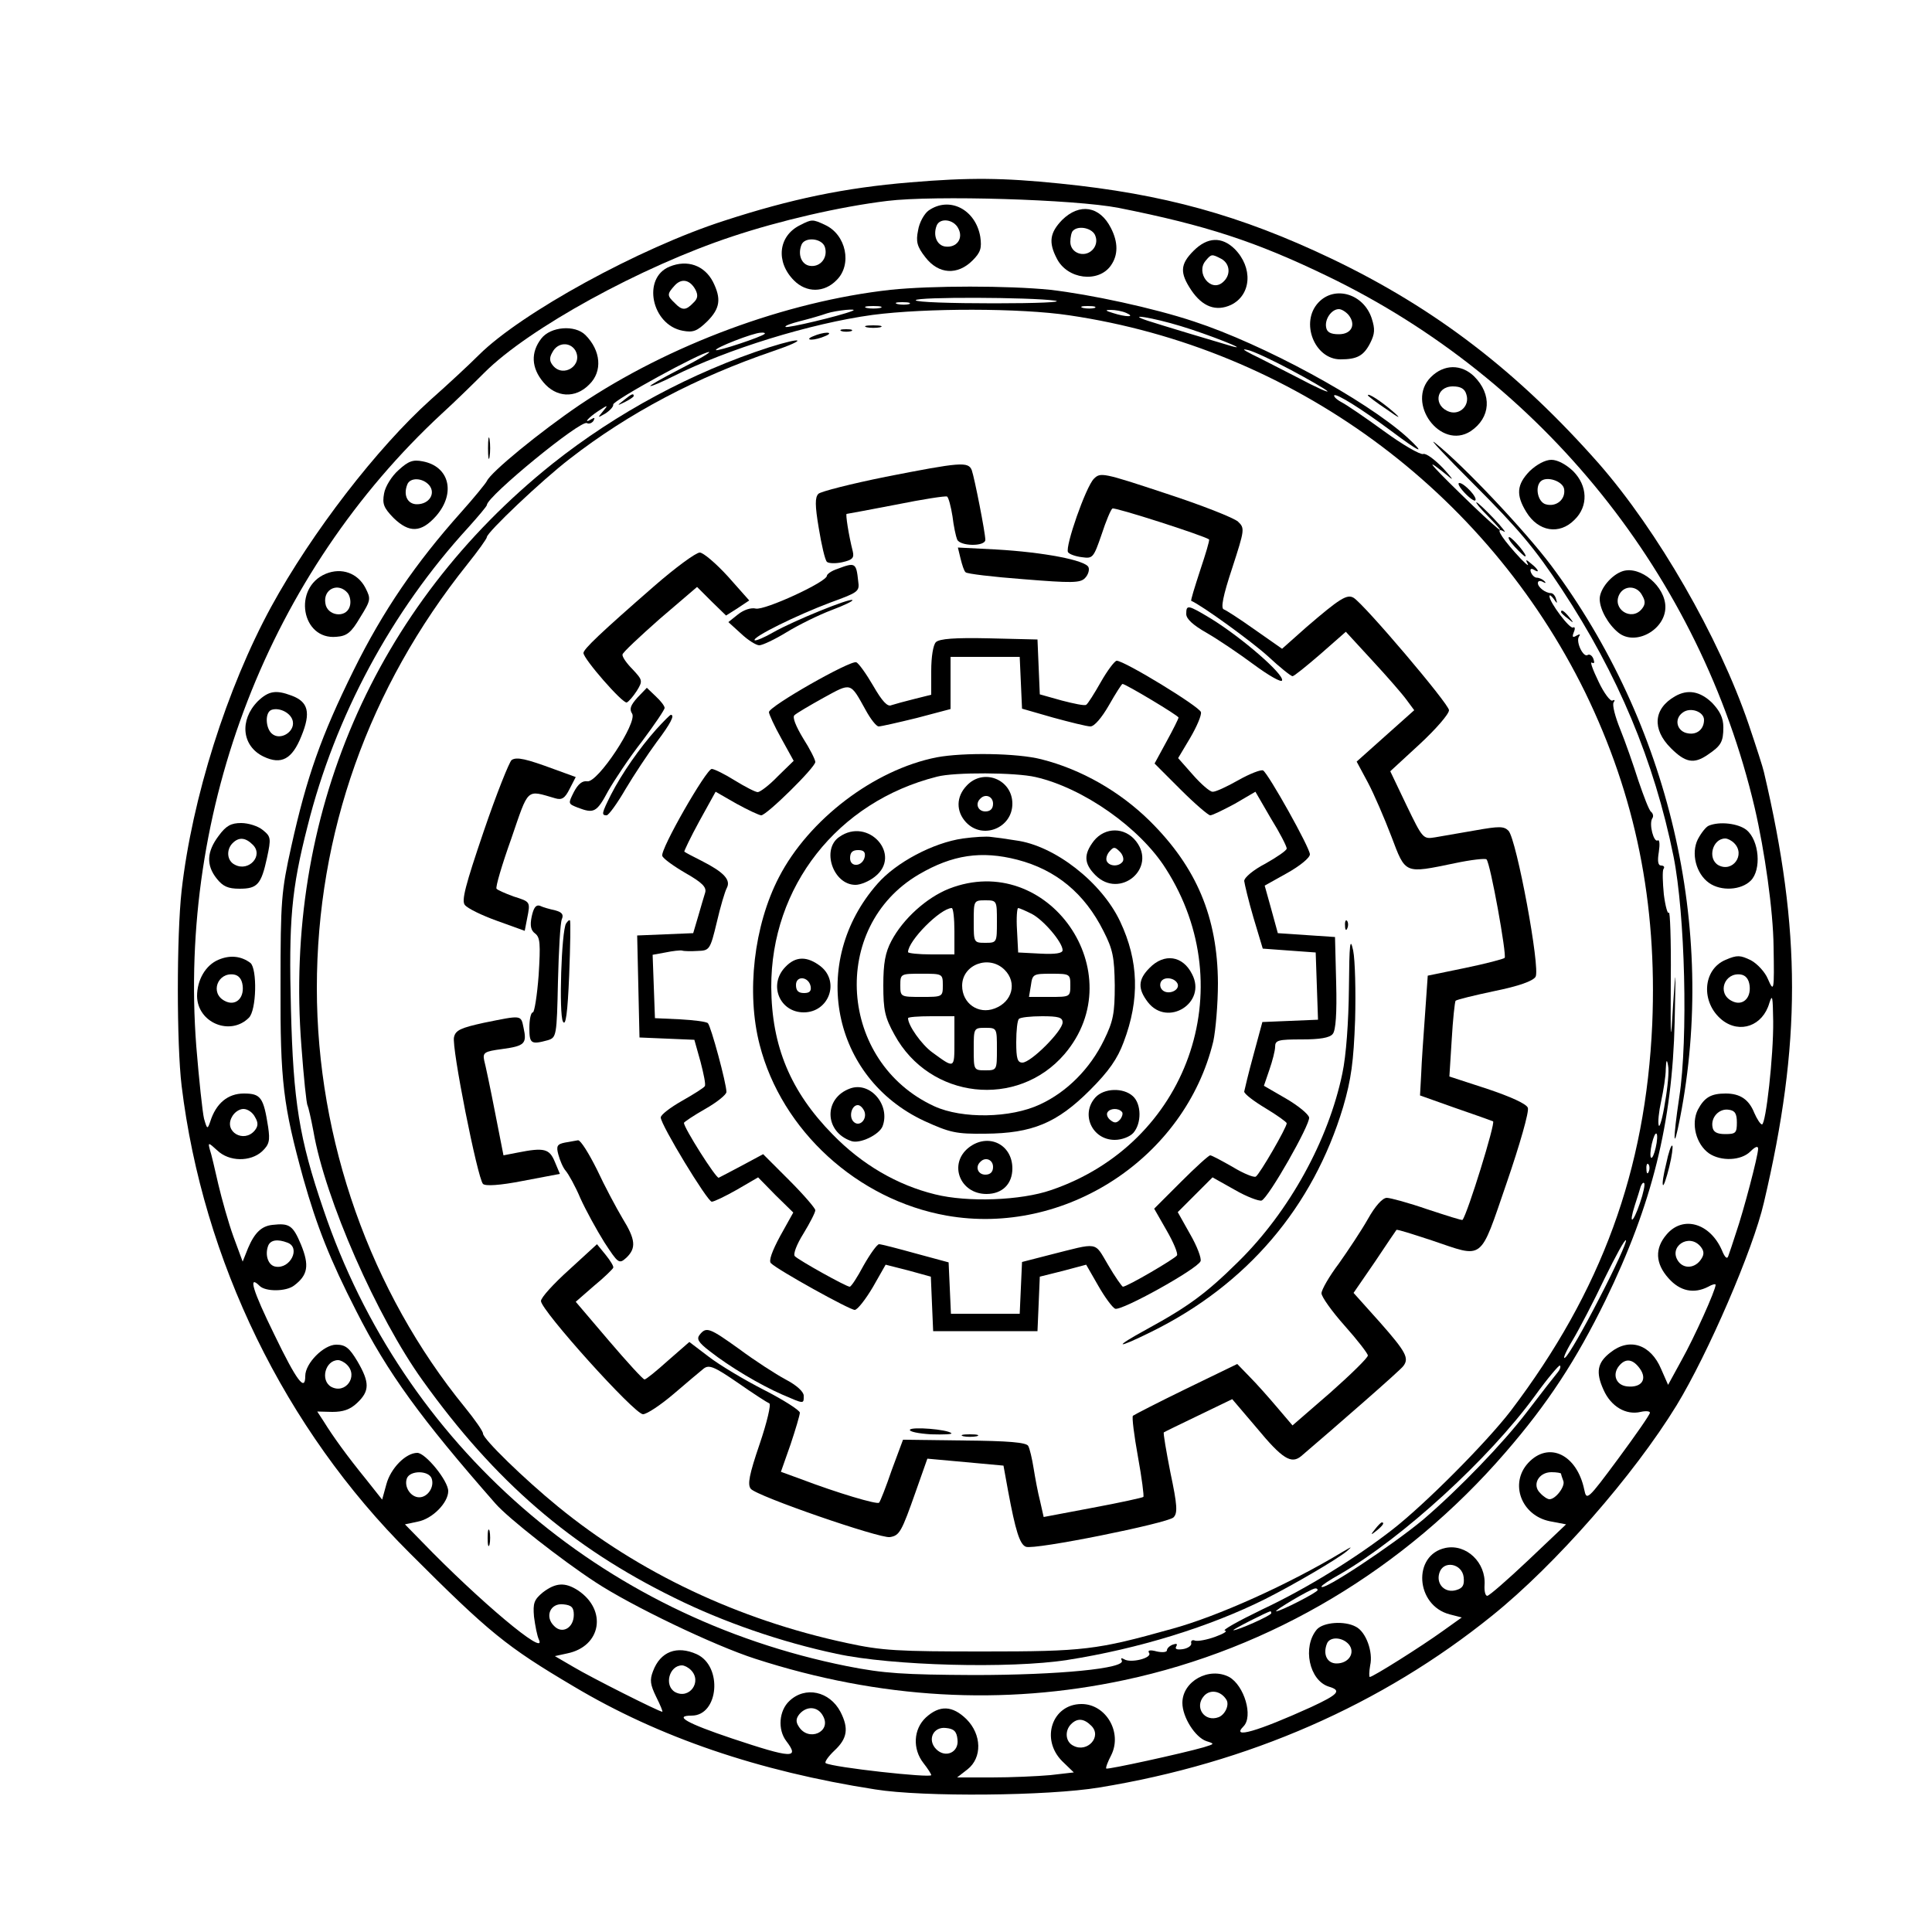 <?xml version="1.0" standalone="no"?>
<!DOCTYPE svg PUBLIC "-//W3C//DTD SVG 20010904//EN"
 "http://www.w3.org/TR/2001/REC-SVG-20010904/DTD/svg10.dtd">
<svg version="1.0" xmlns="http://www.w3.org/2000/svg"
 width="500pt" height="500pt" viewBox="0 0 500 500"
 preserveAspectRatio="xMidYMid meet">

<g transform="translate(0,500) scale(0.1,-0.1)"
fill="#000000" stroke="none">
<path d="M2355 4528 c-169 -14 -308 -43 -480 -99 -221 -71 -526 -239 -635
-347 -26 -26 -82 -78 -125 -116 -139 -125 -308 -344 -413 -536 -115 -211 -205
-496 -232 -735 -13 -117 -13 -397 0 -505 55 -452 267 -888 590 -1209 207 -207
250 -242 424 -345 221 -132 479 -220 781 -267 124 -20 448 -17 580 5 386 63
731 214 1017 445 164 132 366 363 477 544 81 133 198 403 226 525 97 412 97
702 0 1114 -2 10 -20 66 -40 125 -77 225 -235 499 -387 673 -210 238 -423 402
-693 531 -235 112 -434 167 -702 194 -147 15 -234 16 -388 3z m540 -66 c226
-45 355 -87 541 -177 557 -269 964 -776 1105 -1375 26 -112 48 -267 49 -360 2
-115 1 -120 -15 -83 -7 17 -27 39 -44 48 -27 13 -35 14 -65 1 -60 -25 -65
-111 -9 -156 46 -36 105 -15 122 44 8 25 9 17 10 -47 1 -89 -19 -267 -29 -267
-4 0 -13 14 -20 30 -14 35 -37 50 -74 50 -38 0 -55 -10 -72 -42 -18 -36 -5
-89 29 -113 31 -21 83 -19 107 5 13 13 20 15 20 7 0 -18 -38 -162 -57 -217 -8
-25 -17 -52 -20 -60 -3 -10 -9 -5 -17 15 -31 70 -101 90 -143 40 -31 -36 -29
-75 5 -113 30 -34 66 -41 103 -22 10 6 19 8 19 5 0 -14 -55 -136 -88 -195
l-35 -64 -18 41 c-27 64 -82 82 -131 43 -34 -26 -39 -51 -18 -97 19 -43 58
-66 96 -57 13 3 24 2 24 -2 0 -5 -37 -58 -82 -119 -80 -108 -82 -109 -88 -80
-19 91 -92 126 -145 69 -49 -53 -18 -136 56 -151 l42 -8 -98 -93 c-53 -50
-101 -92 -106 -92 -5 0 -8 12 -7 28 4 58 -47 107 -101 96 -86 -18 -78 -149 11
-172 l31 -8 -49 -35 c-57 -41 -181 -119 -189 -119 -2 0 -2 13 1 30 8 35 -11
87 -37 100 -29 16 -84 12 -101 -7 -38 -45 -20 -132 31 -148 34 -10 25 -20 -46
-53 -139 -63 -208 -83 -175 -50 26 26 2 106 -37 128 -52 27 -121 -11 -121 -67
0 -37 33 -89 62 -99 22 -7 22 -7 -7 -16 -56 -16 -248 -58 -252 -55 -2 2 4 18
13 35 29 59 -14 132 -77 132 -76 0 -107 -91 -50 -148 l30 -29 -61 -7 c-34 -3
-101 -6 -151 -6 l-90 0 27 21 c38 30 37 90 -3 130 -36 35 -69 37 -105 4 -32
-30 -35 -81 -6 -118 11 -14 20 -28 20 -31 0 -8 -255 20 -273 31 -4 2 6 17 23
33 33 31 37 57 15 100 -28 53 -91 67 -132 28 -27 -25 -31 -74 -8 -104 35 -46
15 -45 -141 7 -116 39 -152 59 -104 59 70 0 81 128 13 159 -51 23 -94 7 -113
-44 -9 -23 -7 -35 8 -66 11 -22 18 -39 16 -39 -8 0 -183 88 -230 116 l-48 28
32 7 c88 18 104 112 28 163 -34 22 -58 20 -91 -5 -23 -19 -26 -28 -23 -63 3
-23 8 -50 13 -60 20 -46 -155 101 -303 254 l-44 45 33 7 c38 7 79 49 79 79 0
27 -59 99 -80 99 -30 0 -69 -40 -80 -81 l-11 -40 -42 53 c-48 59 -85 110 -109
149 l-17 26 39 -1 c28 0 46 6 64 23 33 31 33 53 1 108 -21 35 -31 43 -55 43
-32 0 -80 -48 -80 -81 0 -42 -22 -13 -80 107 -56 114 -69 157 -38 126 15 -15
68 -15 89 1 36 27 40 52 18 106 -21 50 -30 56 -74 51 -28 -3 -46 -20 -63 -60
l-14 -35 -24 65 c-13 36 -30 97 -39 135 -9 39 -18 79 -22 90 -5 19 -4 19 19
-2 31 -30 86 -30 116 -3 19 18 21 28 16 63 -12 77 -19 87 -63 87 -41 0 -72
-25 -87 -73 -7 -20 -8 -20 -16 8 -4 17 -13 101 -20 187 -47 615 189 1224 636
1638 33 30 82 78 110 106 114 114 405 274 641 352 123 41 278 77 401 92 122
15 486 4 599 -18z m1633 -2013 c4 -34 -20 -54 -47 -39 -38 20 -18 74 24 68 13
-2 21 -12 23 -29z m-3868 -340 c9 -15 8 -24 -1 -35 -28 -33 -80 -3 -59 35 6
12 19 21 30 21 11 0 24 -9 30 -21z m3835 -14 c0 -27 -3 -30 -30 -30 -21 0 -31
5 -33 18 -5 25 17 49 42 45 16 -2 21 -10 21 -33z m-3751 -311 c35 -13 7 -69
-31 -62 -19 3 -28 30 -19 54 6 15 24 18 50 8z m3657 -10 c9 -11 10 -20 2 -32
-15 -24 -44 -27 -59 -7 -28 38 27 75 57 39z m-3503 -306 c30 -30 -4 -77 -41
-57 -29 17 -15 69 18 69 6 0 16 -5 23 -12z m3346 -10 c20 -28 4 -50 -33 -46
-29 3 -39 31 -21 53 17 21 36 18 54 -7z m-3127 -284 c8 -22 -10 -49 -32 -49
-22 0 -40 27 -32 49 8 21 56 21 64 0z m2923 12 c0 -2 3 -11 6 -19 5 -14 -20
-47 -36 -47 -5 0 -16 7 -24 16 -22 21 -4 54 29 54 14 0 25 -2 25 -4z m-252
-268 c2 -20 -2 -28 -19 -33 -29 -9 -53 15 -44 44 10 34 59 25 63 -11z m-2303
-97 c0 -34 -30 -51 -51 -29 -25 24 -10 60 24 56 21 -2 27 -8 27 -27z m2006
-77 c17 -21 0 -49 -32 -49 -24 0 -36 23 -25 51 7 19 40 18 57 -2z m-1703 -66
c30 -30 -4 -77 -41 -57 -29 17 -15 69 18 69 6 0 16 -5 23 -12z m1386 -77 c8
-13 -3 -38 -20 -45 -37 -14 -64 26 -38 55 16 18 44 13 58 -10z m-1044 -42 c23
-41 -38 -68 -63 -27 -8 12 -7 21 2 32 19 22 48 20 61 -5z m694 -25 c29 -28
-10 -71 -46 -52 -21 10 -23 39 -6 56 16 16 33 15 52 -4z m-346 -36 c4 -33 -31
-49 -55 -25 -24 24 -8 59 25 55 21 -2 28 -9 30 -30z"/>
<path d="M2403 4455 c-11 -8 -24 -31 -27 -51 -6 -29 -3 -42 19 -70 34 -44 83
-47 122 -8 21 21 24 32 20 61 -12 71 -80 106 -134 68z m77 -46 c14 -26 -4 -51
-34 -47 -21 3 -32 28 -22 54 8 21 44 17 56 -7z"/>
<path d="M2749 4431 c-32 -33 -36 -58 -14 -100 27 -54 108 -64 140 -18 19 27
19 60 0 97 -29 57 -81 65 -126 21z m86 -42 c5 -13 1 -27 -8 -36 -21 -21 -57
-8 -57 21 0 12 3 26 7 29 15 15 52 6 58 -14z"/>
<path d="M2070 4417 c-56 -28 -63 -95 -15 -143 32 -32 78 -32 110 1 41 40 25
118 -30 143 -32 15 -34 15 -65 -1z m65 -57 c8 -27 -12 -52 -39 -48 -21 3 -32
28 -22 54 8 22 54 18 61 -6z"/>
<path d="M3089 4351 c-35 -35 -36 -57 -6 -102 29 -43 64 -56 103 -38 53 26 57
97 9 145 -33 32 -70 31 -106 -5z m72 -21 c23 -13 25 -43 3 -61 -31 -26 -70 25
-44 56 15 18 16 18 41 5z"/>
<path d="M1733 4310 c-72 -29 -47 -151 34 -166 27 -5 37 -1 63 24 34 34 37 59
15 103 -22 42 -66 58 -112 39z m67 -60 c7 -14 6 -23 -6 -34 -19 -20 -29 -20
-48 0 -20 19 -20 23 0 45 18 20 40 15 54 -11z"/>
<path d="M2305 4250 c-271 -30 -573 -142 -805 -298 -103 -70 -230 -174 -240
-197 -3 -6 -33 -43 -67 -81 -117 -131 -202 -255 -278 -409 -84 -170 -121 -275
-161 -455 -26 -117 -28 -140 -28 -360 -1 -250 7 -311 59 -500 35 -124 69 -210
137 -343 81 -160 167 -278 360 -498 33 -38 171 -146 258 -203 94 -62 309 -165
415 -199 322 -104 641 -122 955 -55 380 81 725 287 986 589 110 127 183 239
259 394 121 249 173 460 179 720 3 143 3 148 -4 45 -6 -106 -7 -101 -6 67 1
99 -2 177 -5 171 -3 -5 -9 16 -13 47 -3 31 -4 61 -1 66 4 5 1 9 -6 9 -8 0 -10
11 -6 35 3 20 2 33 -3 30 -10 -6 -23 42 -14 57 4 5 2 13 -3 17 -5 3 -19 40
-33 81 -13 41 -34 101 -47 133 -13 32 -21 63 -17 69 4 6 3 8 -3 5 -5 -3 -22
19 -36 49 -15 31 -23 53 -17 49 6 -3 7 0 4 9 -3 9 -10 14 -15 11 -11 -8 -31
33 -23 47 5 7 3 8 -6 3 -10 -6 -12 -4 -7 9 4 9 3 15 -2 12 -8 -5 -61 65 -61
81 0 5 5 1 11 -7 9 -13 10 -13 6 0 -2 8 -8 15 -13 15 -14 0 -34 15 -34 26 0 6
6 7 13 3 7 -4 9 -3 4 2 -5 5 -14 9 -20 9 -5 0 -12 6 -15 14 -3 8 0 11 7 7 17
-11 13 0 -6 15 -14 12 -16 12 -9 -1 4 -8 -11 5 -33 30 -40 45 -52 68 -28 54 6
-4 -6 12 -28 35 -21 22 -41 41 -44 41 -3 0 10 -16 29 -35 68 -70 22 -33 -70
57 -87 85 -95 97 -30 44 14 -12 7 -2 -15 22 -22 23 -45 40 -52 37 -8 -2 -53
24 -101 59 -48 35 -98 69 -110 75 -13 7 -21 15 -19 18 6 5 69 -34 147 -92 76
-57 93 -64 41 -16 -108 97 -371 240 -551 299 -105 35 -268 70 -372 82 -109 11
-307 11 -413 0z m425 -28 c25 -4 -46 -7 -157 -7 -112 0 -203 3 -203 8 0 9 298
8 360 -1z m-377 -9 c-7 -2 -21 -2 -30 0 -10 3 -4 5 12 5 17 0 24 -2 18 -5z
m-75 -10 c-10 -2 -26 -2 -35 0 -10 3 -2 5 17 5 19 0 27 -2 18 -5z m555 0 c-7
-2 -21 -2 -30 0 -10 3 -4 5 12 5 17 0 24 -2 18 -5z m-628 -8 c-33 -13 -168
-45 -172 -41 -3 3 15 9 38 15 24 6 55 15 69 20 24 8 86 14 65 6z m562 -11
c577 -85 1078 -452 1335 -975 131 -269 187 -546 174 -859 -17 -379 -131 -691
-366 -1001 -63 -82 -222 -242 -307 -308 -94 -73 -221 -152 -336 -206 -62 -30
-105 -54 -97 -55 8 -1 -3 -8 -25 -16 -22 -8 -45 -12 -52 -10 -7 3 -12 0 -10
-7 1 -6 -9 -13 -22 -15 -15 -2 -21 0 -17 7 4 7 1 8 -8 5 -9 -3 -16 -10 -16
-15 0 -5 -12 -6 -26 -3 -18 5 -25 3 -20 -4 8 -13 -48 -27 -65 -16 -7 4 -9 3
-6 -3 13 -21 -164 -38 -383 -38 -182 1 -232 4 -328 23 -639 128 -1149 572
-1355 1182 -63 184 -78 280 -84 517 -6 230 1 311 43 475 71 284 217 556 416
773 26 29 48 55 48 58 0 22 244 222 259 212 5 -3 13 0 17 6 4 8 3 9 -4 5 -25
-15 -10 3 16 20 26 17 27 17 12 -1 -14 -17 -14 -17 7 -5 12 8 21 18 20 23 -2
10 230 137 248 136 6 0 -28 -20 -75 -44 -47 -24 -81 -44 -77 -44 4 -1 31 11
59 25 139 70 355 137 516 159 137 18 383 18 509 -1z m148 6 c25 -11 -1 -11
-35 0 -20 6 -21 8 -5 8 11 0 29 -3 40 -8z m141 -34 c67 -20 184 -66 132 -52
-28 8 -191 57 -218 66 -60 20 14 8 86 -14z m-1077 -20 c-8 -8 -123 -46 -126
-42 -5 5 97 45 116 45 8 1 12 -1 10 -3z m1361 -93 c47 -25 90 -50 95 -55 6 -6
-28 9 -75 34 -47 24 -101 52 -120 61 -23 12 -27 15 -10 11 14 -3 63 -26 110
-51z m969 -1896 c-6 -40 -14 -66 -16 -60 -3 7 0 36 6 63 6 28 12 65 12 83 1
25 3 27 6 9 3 -13 -1 -56 -8 -95z m-24 -117 c-4 -17 -9 -29 -12 -26 -3 2 -2
19 2 36 4 17 9 29 12 26 3 -2 2 -19 -2 -36z m-18 -62 c-3 -8 -6 -5 -6 6 -1 11
2 17 5 13 3 -3 4 -12 1 -19z m-23 -82 c-18 -53 -30 -58 -13 -5 6 19 13 40 15
48 3 8 7 12 9 9 3 -2 -2 -26 -11 -52z m-105 -246 c-40 -78 -79 -146 -88 -153
-8 -7 0 13 18 43 18 30 56 103 84 162 29 59 53 103 55 98 2 -5 -29 -73 -69
-150z m-108 -192 c-6 -7 -42 -53 -80 -103 -61 -80 -176 -199 -267 -277 -79
-66 -264 -189 -264 -174 0 3 21 17 48 32 162 94 385 298 504 461 33 46 63 81
65 79 3 -3 0 -11 -6 -18z m-621 -563 c0 -6 -96 -55 -107 -55 -9 0 87 57 100
59 4 1 7 -1 7 -4z m-120 -60 c0 -6 -88 -45 -98 -44 -6 0 88 48 96 49 1 0 2 -2
2 -5z"/>
<path d="M2243 4153 c9 -2 25 -2 35 0 9 3 1 5 -18 5 -19 0 -27 -2 -17 -5z"/>
<path d="M2178 4143 c6 -2 18 -2 25 0 6 3 1 5 -13 5 -14 0 -19 -2 -12 -5z"/>
<path d="M2105 4130 c-13 -5 -14 -9 -5 -9 8 0 24 4 35 9 13 5 14 9 5 9 -8 0
-24 -4 -35 -9z"/>
<path d="M1990 4101 c-198 -64 -394 -169 -560 -301 -462 -369 -696 -913 -650
-1507 6 -81 13 -150 16 -154 2 -4 9 -34 15 -66 30 -176 165 -482 283 -646 187
-261 384 -431 651 -562 127 -63 278 -115 420 -145 142 -31 449 -39 597 -16
185 29 369 86 513 158 77 39 184 102 210 123 16 14 14 13 -10 -1 -137 -83
-325 -168 -444 -200 -193 -54 -226 -58 -486 -58 -222 0 -262 2 -354 22 -280
60 -538 182 -747 353 -87 71 -194 175 -194 189 0 6 -21 36 -47 68 -244 299
-383 691 -383 1085 0 400 134 777 389 1096 28 35 51 67 51 71 0 12 142 147
215 203 153 119 329 211 525 278 91 31 82 39 -10 10z"/>
<path d="M1614 3964 c-18 -14 -18 -15 4 -4 12 6 22 13 22 15 0 8 -5 6 -26 -11z"/>
<path d="M2292 3766 c-89 -18 -168 -38 -174 -44 -9 -9 -9 -30 1 -89 7 -43 16
-82 21 -87 4 -4 22 -5 40 -1 26 6 31 11 27 28 -11 43 -19 97 -16 97 2 0 60 11
128 24 69 14 128 23 132 21 4 -3 10 -26 14 -51 3 -26 9 -53 12 -60 7 -18 73
-19 73 -1 0 18 -28 160 -35 180 -9 23 -29 21 -223 -17z"/>
<path d="M2831 3761 c-21 -21 -75 -176 -67 -190 3 -5 19 -11 36 -13 28 -4 30
-2 51 59 11 34 24 65 28 67 6 4 236 -70 250 -80 2 -2 -9 -38 -23 -80 -14 -43
-25 -78 -23 -79 28 -12 156 -105 198 -143 31 -29 60 -52 64 -52 4 0 36 26 72
57 l66 58 69 -75 c38 -41 78 -87 88 -101 l20 -27 -74 -66 -75 -67 29 -54 c16
-30 43 -93 61 -140 37 -98 33 -96 164 -69 42 9 79 13 82 10 10 -9 53 -249 47
-255 -3 -3 -49 -15 -102 -26 l-97 -20 -7 -100 c-4 -55 -9 -125 -10 -155 l-3
-55 90 -32 c50 -17 94 -33 99 -35 7 -3 -66 -239 -79 -255 -1 -2 -41 11 -90 27
-49 17 -97 30 -106 30 -11 0 -30 -21 -49 -55 -17 -30 -51 -81 -75 -115 -25
-33 -45 -68 -45 -77 0 -9 27 -47 60 -84 33 -37 60 -72 60 -77 0 -6 -44 -49
-97 -96 l-98 -85 -40 47 c-22 26 -54 62 -71 79 l-32 33 -132 -64 c-72 -35
-134 -67 -138 -70 -3 -3 3 -51 13 -106 10 -55 16 -102 14 -104 -2 -2 -61 -15
-131 -28 l-127 -24 -9 40 c-6 23 -13 61 -17 86 -4 25 -10 51 -14 58 -5 9 -51
13 -166 14 l-158 2 -29 -78 c-15 -44 -30 -82 -33 -85 -6 -5 -107 25 -202 61
l-52 19 25 71 c13 39 24 76 24 82 0 6 -42 33 -93 59 -51 26 -116 65 -143 86
l-50 38 -55 -48 c-30 -27 -57 -49 -61 -49 -4 0 -45 45 -92 100 l-86 101 47 41
c27 22 49 44 50 47 2 3 -7 18 -20 34 l-22 27 -72 -66 c-40 -36 -73 -72 -73
-81 0 -24 242 -293 264 -293 10 0 46 24 80 53 34 29 68 58 77 65 14 11 28 5
89 -37 40 -28 76 -51 81 -53 5 -2 -6 -49 -25 -105 -27 -79 -32 -105 -23 -116
15 -19 334 -129 360 -125 25 4 30 13 67 118 l30 85 99 -9 98 -9 12 -66 c19
-102 30 -138 46 -144 21 -9 367 61 382 76 11 11 10 31 -8 116 -11 56 -19 103
-17 104 1 1 42 21 90 44 l87 42 63 -74 c67 -81 90 -95 116 -73 82 70 259 224
264 233 15 20 7 36 -60 112 l-69 77 55 80 c30 45 55 82 56 83 2 2 42 -11 91
-27 137 -46 123 -58 194 148 34 99 59 186 55 195 -3 10 -45 29 -105 49 l-98
32 6 95 c3 53 8 98 10 101 3 3 48 14 100 25 64 13 100 26 107 37 13 21 -49
355 -70 378 -12 12 -24 12 -86 1 -40 -7 -87 -15 -104 -18 -31 -5 -32 -4 -74
83 l-42 88 76 70 c42 39 76 78 76 88 0 16 -220 275 -247 291 -17 10 -36 -2
-122 -76 l-63 -56 -70 49 c-38 27 -75 51 -81 53 -8 3 -2 35 22 107 32 99 33
103 15 120 -11 10 -95 43 -187 73 -163 54 -169 55 -186 38z"/>
<path d="M2486 3554 c4 -16 9 -32 13 -35 3 -4 71 -12 150 -18 124 -10 147 -10
159 3 8 8 12 21 9 28 -7 18 -116 39 -240 46 l-98 5 7 -29z"/>
<path d="M1694 3484 c-140 -122 -184 -164 -184 -174 0 -15 101 -131 112 -128
5 2 17 16 26 30 16 26 15 28 -11 56 -15 15 -27 32 -26 38 0 5 44 46 96 92 l97
83 37 -37 38 -37 30 19 30 20 -55 62 c-31 34 -64 62 -73 62 -10 0 -63 -39
-117 -86z"/>
<path d="M2168 3528 c-16 -5 -28 -14 -28 -18 0 -16 -161 -90 -184 -85 -12 3
-31 -3 -46 -15 l-25 -20 33 -30 c18 -17 39 -30 47 -30 8 0 40 15 71 34 31 19
84 45 116 57 32 12 57 24 54 26 -6 6 -153 -54 -204 -83 -24 -14 -46 -23 -49
-21 -7 8 109 65 197 98 71 26 75 28 71 55 -5 48 -8 49 -53 32z"/>
<path d="M3070 3411 c0 -13 18 -29 53 -49 28 -16 83 -53 122 -82 38 -28 71
-47 73 -41 5 16 -103 110 -184 160 -60 36 -64 37 -64 12z"/>
<path d="M2422 3338 c-7 -7 -12 -38 -12 -74 l0 -62 -44 -11 c-24 -6 -50 -13
-59 -16 -10 -5 -24 10 -47 50 -18 31 -38 59 -44 61 -15 6 -226 -114 -226 -129
0 -5 14 -36 32 -68 l32 -58 -41 -40 c-22 -23 -46 -41 -52 -41 -6 0 -33 14 -59
30 -27 17 -54 30 -60 30 -14 0 -134 -209 -128 -225 2 -7 30 -27 61 -45 42 -24
54 -36 50 -50 -3 -9 -11 -37 -18 -61 l-13 -44 -72 -3 -73 -3 3 -132 3 -132 71
-3 71 -3 16 -57 c8 -31 14 -59 11 -63 -2 -4 -29 -21 -59 -38 -30 -17 -55 -36
-55 -43 0 -19 121 -218 132 -218 6 0 35 14 65 31 l55 32 45 -46 46 -45 -34
-61 c-21 -39 -30 -64 -24 -70 18 -18 204 -121 217 -121 7 0 28 27 47 59 l33
58 59 -15 58 -16 3 -71 3 -70 135 0 135 0 3 70 3 71 60 15 60 16 31 -54 c17
-30 37 -57 44 -60 17 -6 213 103 221 123 3 7 -9 39 -27 70 l-32 57 45 45 45
45 57 -32 c31 -18 63 -30 70 -28 18 7 126 197 123 215 -2 9 -29 31 -60 49
l-57 33 14 41 c8 23 15 50 15 60 0 17 8 19 69 19 46 0 72 4 80 14 8 9 11 54 9
132 l-3 119 -74 5 -74 5 -17 62 -17 61 59 33 c32 18 58 39 58 48 0 17 -107
208 -121 217 -5 3 -34 -8 -64 -25 -30 -17 -60 -31 -67 -30 -7 0 -30 20 -51 44
l-38 43 31 52 c17 29 30 59 28 67 -3 14 -198 133 -218 133 -5 0 -24 -25 -41
-55 -17 -30 -34 -57 -38 -59 -4 -3 -32 3 -63 11 l-57 16 -3 71 -3 71 -125 3
c-89 2 -129 -1 -138 -10z m220 -105 l3 -67 80 -23 c44 -12 88 -23 97 -23 10 0
29 22 48 55 17 30 33 55 35 55 8 0 145 -82 145 -87 0 -3 -14 -31 -31 -62 l-31
-57 67 -67 c37 -37 72 -67 77 -67 6 0 34 14 64 30 l53 31 40 -69 c23 -37 41
-72 41 -78 0 -5 -25 -22 -55 -39 -31 -16 -55 -36 -55 -45 1 -8 11 -51 24 -95
l24 -80 68 -5 69 -5 3 -87 3 -87 -72 -3 -72 -3 -23 -85 c-13 -47 -23 -90 -24
-95 0 -6 25 -25 55 -43 30 -18 55 -36 55 -39 0 -11 -70 -132 -80 -138 -5 -3
-32 8 -60 25 -28 16 -54 30 -58 30 -4 0 -38 -31 -76 -69 l-69 -69 32 -56 c18
-31 30 -60 27 -65 -6 -9 -129 -81 -140 -81 -2 0 -20 25 -38 56 -37 62 -22 59
-153 26 l-70 -18 -3 -67 -3 -67 -89 0 -89 0 -3 67 -3 66 -85 23 c-47 13 -89
24 -95 24 -5 0 -23 -25 -40 -55 -16 -30 -32 -55 -36 -55 -9 0 -131 68 -142 79
-5 5 5 31 22 58 17 28 31 55 31 61 0 5 -30 40 -67 77 l-68 68 -54 -29 c-30
-16 -57 -30 -61 -32 -7 -2 -90 129 -90 142 0 2 25 19 55 36 30 17 55 37 55 44
0 22 -40 170 -48 178 -4 4 -36 8 -72 10 l-65 3 -3 82 -3 82 33 6 c19 4 38 6
43 5 6 -2 24 -2 41 -1 30 1 32 3 49 74 9 39 21 80 26 89 11 21 -8 41 -65 70
-22 11 -43 22 -45 24 -1 1 16 37 39 79 l42 76 54 -31 c29 -16 59 -30 64 -30
14 0 140 124 140 138 0 6 -14 34 -32 62 -18 30 -28 54 -22 59 5 5 39 25 75 45
73 40 69 41 109 -31 13 -24 28 -43 34 -43 6 0 50 10 99 22 l87 23 0 67 0 68
90 0 89 0 3 -67z"/>
<path d="M2424 3040 c-162 -32 -331 -161 -408 -310 -65 -125 -85 -299 -50
-434 57 -222 253 -401 484 -442 306 -54 617 149 690 451 6 28 12 96 12 151 -1
170 -55 299 -176 419 -78 77 -178 134 -281 160 -62 16 -202 18 -271 5z m256
-51 c123 -28 270 -131 337 -237 199 -311 56 -712 -297 -832 -78 -27 -216 -32
-300 -11 -98 24 -189 77 -265 155 -109 111 -158 228 -159 381 -1 260 171 480
429 545 45 12 204 11 255 -1z"/>
<path d="M2502 2967 c-28 -29 -28 -67 -2 -95 43 -46 120 -15 120 48 0 63 -75
93 -118 47z m68 -47 c0 -13 -7 -20 -20 -20 -19 0 -27 20 -13 33 13 14 33 6 33
-13z"/>
<path d="M2172 2834 c-47 -32 -16 -124 42 -124 13 0 35 9 50 21 72 56 -17 156
-92 103z m66 -51 c-5 -26 -38 -29 -38 -4 0 15 6 21 21 21 14 0 19 -5 17 -17z"/>
<path d="M2831 2824 c-27 -35 -26 -59 4 -89 63 -63 160 18 105 88 -29 37 -80
37 -109 1z m75 -53 c-9 -14 -33 -14 -41 -1 -4 6 -1 18 6 26 11 13 14 13 27 0
8 -8 11 -19 8 -25z"/>
<path d="M2492 2830 c-77 -11 -173 -62 -221 -117 -178 -202 -119 -502 121
-614 66 -30 82 -34 158 -33 121 1 185 27 271 113 49 49 71 81 87 124 42 111
39 210 -9 312 -48 102 -170 197 -270 210 -24 4 -53 8 -64 9 -11 2 -44 0 -73
-4z m141 -55 c100 -26 174 -87 223 -185 24 -47 28 -67 29 -140 0 -73 -4 -93
-28 -142 -36 -74 -96 -134 -165 -166 -76 -36 -202 -38 -274 -5 -248 114 -272
464 -40 600 87 51 162 62 255 38z"/>
<path d="M2456 2700 c-58 -23 -119 -78 -149 -135 -16 -30 -21 -58 -21 -115 0
-64 4 -83 29 -128 91 -167 318 -192 440 -50 179 210 -43 528 -299 428z m124
-85 c0 -54 0 -55 -30 -55 -30 0 -30 1 -30 55 0 54 0 55 30 55 30 0 30 -1 30
-55z m-110 -25 l0 -60 -60 0 c-33 0 -60 3 -60 6 0 29 83 113 113 114 4 0 7
-27 7 -60z m200 45 c31 -16 80 -74 80 -94 0 -8 -18 -11 -57 -9 l-58 3 -3 58
c-2 31 0 57 3 57 3 0 19 -7 35 -15z m-70 -145 c33 -33 20 -83 -26 -100 -42
-16 -84 13 -84 59 0 55 70 81 110 41z m-160 -40 c0 -30 -1 -30 -55 -30 -54 0
-55 0 -55 30 0 30 1 30 55 30 54 0 55 0 55 -30z m330 0 c0 -30 -1 -30 -53 -30
l-54 0 5 30 c4 29 6 30 53 30 48 0 49 -1 49 -30z m-300 -146 c0 -71 1 -70 -58
-27 -27 20 -62 69 -62 88 0 3 27 5 60 5 l60 0 0 -66z m280 50 c0 -22 -82 -104
-104 -104 -13 0 -16 11 -16 53 0 30 3 57 7 60 3 4 30 7 60 7 42 0 53 -3 53
-16z m-170 -69 c0 -54 0 -55 -30 -55 -30 0 -30 1 -30 55 0 54 0 55 30 55 30 0
30 -1 30 -55z"/>
<path d="M2032 2497 c-44 -46 -14 -117 48 -117 65 0 94 79 44 119 -35 27 -65
27 -92 -2z m66 -50 c2 -12 -3 -17 -17 -17 -15 0 -21 6 -21 21 0 25 33 22 38
-4z"/>
<path d="M2975 2495 c-30 -30 -31 -54 -4 -89 51 -65 153 -1 114 73 -24 48 -72
55 -110 16z m73 -42 c5 -17 -26 -29 -40 -15 -6 6 -7 15 -3 22 9 14 37 9 43 -7z"/>
<path d="M2200 2183 c-69 -25 -67 -112 3 -136 22 -8 72 16 81 38 21 55 -32
117 -84 98z m37 -59 c8 -21 -13 -42 -28 -27 -13 13 -5 43 11 43 6 0 13 -7 17
-16z"/>
<path d="M2835 2160 c-39 -43 -9 -110 50 -110 18 0 39 8 48 18 22 25 21 75 -1
95 -25 23 -75 21 -97 -3z m68 -37 c4 -3 2 -12 -4 -20 -9 -10 -15 -10 -25 -2
-8 6 -11 15 -8 20 6 11 28 12 37 2z"/>
<path d="M2507 2030 c-53 -42 -23 -120 46 -120 41 0 67 26 67 66 0 63 -63 93
-113 54z m63 -50 c0 -13 -7 -20 -20 -20 -19 0 -27 20 -13 33 13 14 33 6 33
-13z"/>
<path d="M1650 3195 c-18 -20 -22 -30 -14 -42 14 -23 -89 -179 -116 -175 -13
2 -24 -7 -35 -28 -15 -30 -15 -30 10 -40 42 -16 49 -13 79 43 16 28 55 87 88
129 32 43 58 81 58 86 0 5 -10 18 -23 30 l-23 22 -24 -25z"/>
<path d="M1698 3112 c-42 -47 -89 -114 -117 -169 -24 -48 -25 -53 -11 -53 5 0
27 30 49 68 22 37 58 91 80 121 37 49 48 71 37 71 -2 0 -19 -17 -38 -38z"/>
<path d="M1324 3033 c-6 -5 -39 -87 -72 -184 -48 -141 -58 -180 -49 -191 7 -9
44 -27 83 -41 l72 -26 6 31 c9 45 9 44 -35 58 -22 8 -42 17 -44 20 -3 4 14 62
38 129 46 134 38 127 114 105 17 -5 25 0 37 24 l16 31 -55 20 c-73 27 -98 33
-111 24z"/>
<path d="M1376 2628 c-5 -24 -2 -36 9 -44 13 -10 14 -27 9 -108 -4 -53 -11
-96 -15 -96 -5 0 -9 -18 -9 -40 0 -41 4 -44 48 -32 22 7 23 11 26 152 2 80 6
152 10 161 5 12 1 18 -17 23 -14 3 -32 8 -40 12 -10 3 -16 -5 -21 -28z"/>
<path d="M1465 2610 c-12 -19 -19 -235 -8 -254 7 -13 12 22 16 120 3 77 4 140
2 142 -2 2 -6 -2 -10 -8z"/>
<path d="M3481 2604 c0 -11 3 -14 6 -6 3 7 2 16 -1 19 -3 4 -6 -2 -5 -13z"/>
<path d="M3491 2442 c-1 -87 -7 -173 -17 -220 -36 -173 -137 -357 -269 -487
-83 -82 -129 -116 -237 -175 -88 -48 -82 -53 11 -7 248 122 419 323 497 582
21 72 27 117 31 225 2 74 0 155 -5 180 -8 37 -10 19 -11 -98z"/>
<path d="M1252 2353 c-59 -13 -73 -19 -77 -37 -7 -25 61 -366 75 -380 6 -6 43
-4 104 8 l95 18 -13 31 c-14 34 -27 38 -97 24 l-36 -7 -22 112 c-12 62 -25
123 -28 134 -4 20 1 23 46 29 59 8 65 14 56 55 -7 34 -4 33 -103 13z"/>
<path d="M1462 2043 c-20 -4 -23 -9 -17 -31 4 -15 12 -34 19 -42 7 -8 25 -40
38 -71 14 -31 42 -82 62 -114 36 -55 38 -57 57 -40 26 25 24 47 -10 102 -16
27 -46 83 -66 126 -21 42 -42 76 -49 76 -6 -1 -22 -4 -34 -6z"/>
<path d="M1811 1546 c-9 -11 -4 -20 26 -43 51 -40 128 -86 187 -112 58 -25 56
-25 56 -3 0 10 -18 27 -47 42 -26 14 -80 49 -119 78 -78 56 -86 59 -103 38z"/>
<path d="M2355 1300 c-3 -5 22 -10 54 -12 33 -1 57 0 53 3 -11 10 -102 17
-107 9z"/>
<path d="M2493 1283 c9 -2 25 -2 35 0 9 3 1 5 -18 5 -19 0 -27 -2 -17 -5z"/>
<path d="M3559 1043 c-13 -16 -12 -17 4 -4 16 13 21 21 13 21 -2 0 -10 -8 -17
-17z"/>
<path d="M3412 4217 c-48 -51 -10 -147 57 -147 43 0 60 9 77 42 12 24 13 36 4
64 -21 64 -96 86 -138 41z m78 -32 c20 -25 8 -50 -25 -50 -21 0 -31 5 -33 18
-4 21 14 47 33 47 7 0 18 -7 25 -15z"/>
<path d="M1401 4124 c-28 -36 -26 -76 5 -113 33 -40 83 -43 119 -6 35 34 30
88 -10 128 -27 27 -90 22 -114 -9z m88 -31 c21 -38 -31 -72 -58 -39 -9 11 -10
20 -1 35 13 25 45 27 59 4z"/>
<path d="M3703 4024 c-66 -66 25 -190 103 -140 52 35 56 95 9 142 -33 32 -78
32 -112 -2z m92 -45 c9 -28 -16 -53 -43 -45 -43 14 -37 66 8 66 20 0 31 -6 35
-21z"/>
<path d="M3540 3977 c0 -2 21 -18 48 -36 35 -25 40 -26 17 -6 -30 26 -65 49
-65 42z"/>
<path d="M1263 3840 c0 -25 2 -35 4 -22 2 12 2 32 0 45 -2 12 -4 2 -4 -23z"/>
<path d="M3816 3745 c113 -113 157 -165 226 -270 145 -220 239 -444 289 -691
30 -150 38 -472 15 -623 -17 -113 -16 -147 2 -54 96 492 -28 1020 -334 1430
-67 89 -226 258 -299 316 -22 18 24 -31 101 -108z"/>
<path d="M1031 3783 c-17 -15 -34 -42 -37 -60 -5 -27 -1 -37 24 -63 41 -40 72
-39 111 5 51 59 34 128 -35 141 -25 5 -37 1 -63 -23z m80 -39 c17 -21 0 -49
-32 -49 -24 0 -36 23 -25 51 7 19 40 18 57 -2z"/>
<path d="M3959 3781 c-34 -35 -36 -62 -9 -106 31 -51 86 -60 125 -20 36 35 34
88 -4 126 -18 17 -40 29 -56 29 -16 0 -38 -12 -56 -29z m89 -47 c4 -27 -21
-47 -48 -39 -20 6 -28 44 -13 59 15 15 58 1 61 -20z"/>
<path d="M3790 3725 c13 -14 26 -23 28 -20 7 7 -29 45 -41 45 -6 0 0 -11 13
-25z"/>
<path d="M3920 3585 c13 -14 25 -25 27 -25 9 0 -33 49 -41 50 -5 0 1 -11 14
-25z"/>
<path d="M843 3515 c-86 -36 -63 -172 28 -163 27 2 38 11 61 50 28 45 28 48
14 76 -20 39 -62 54 -103 37z m57 -50 c6 -8 9 -23 5 -35 -10 -31 -59 -24 -63
9 -6 37 34 55 58 26z"/>
<path d="M4200 3522 c-29 -9 -60 -46 -60 -72 0 -27 22 -66 48 -87 44 -36 122
7 122 66 0 53 -64 107 -110 93z m50 -63 c9 -15 8 -24 -1 -35 -27 -33 -78 0
-58 38 13 24 46 23 59 -3z"/>
<path d="M4040 3416 c0 -2 8 -10 18 -17 15 -13 16 -12 3 4 -13 16 -21 21 -21
13z"/>
<path d="M667 3185 c-48 -49 -41 -116 15 -143 46 -22 74 -7 98 53 25 61 18 89
-26 105 -40 15 -59 12 -87 -15z m91 -53 c4 -27 -33 -49 -54 -31 -17 14 -19 56
-1 62 21 7 52 -9 55 -31z"/>
<path d="M4335 3198 c-56 -32 -60 -85 -11 -134 38 -38 60 -42 96 -17 34 23 40
33 40 71 0 24 -9 42 -29 63 -31 30 -63 36 -96 17z m75 -61 c0 -24 -18 -39 -41
-35 -29 4 -38 37 -14 54 20 15 55 2 55 -19z"/>
<path d="M566 2837 c-31 -41 -33 -76 -5 -111 16 -20 29 -26 59 -26 46 0 56 11
71 80 11 51 10 55 -11 72 -12 10 -37 18 -56 18 -26 0 -39 -7 -58 -33z m88 -23
c29 -28 -10 -71 -46 -52 -21 10 -23 39 -6 56 16 16 33 15 52 -4z"/>
<path d="M4422 2863 c-7 -3 -19 -18 -28 -35 -18 -36 -5 -89 29 -113 31 -22 83
-19 108 6 28 28 22 104 -11 131 -21 17 -70 23 -98 11z m66 -45 c30 -30 -4 -77
-41 -57 -29 17 -15 69 18 69 6 0 16 -5 23 -12z"/>
<path d="M565 2516 c-33 -14 -55 -52 -55 -94 1 -69 86 -104 134 -56 20 19 22
127 4 142 -24 18 -53 21 -83 8z m63 -67 c4 -34 -20 -54 -47 -39 -38 20 -18 74
24 68 13 -2 21 -12 23 -29z"/>
<path d="M4312 1988 c-7 -28 -11 -53 -8 -55 2 -2 9 19 16 47 7 28 10 53 8 55
-3 3 -10 -18 -16 -47z"/>
<path d="M1262 1020 c0 -19 2 -27 5 -17 2 9 2 25 0 35 -3 9 -5 1 -5 -18z"/>
</g>
</svg>
